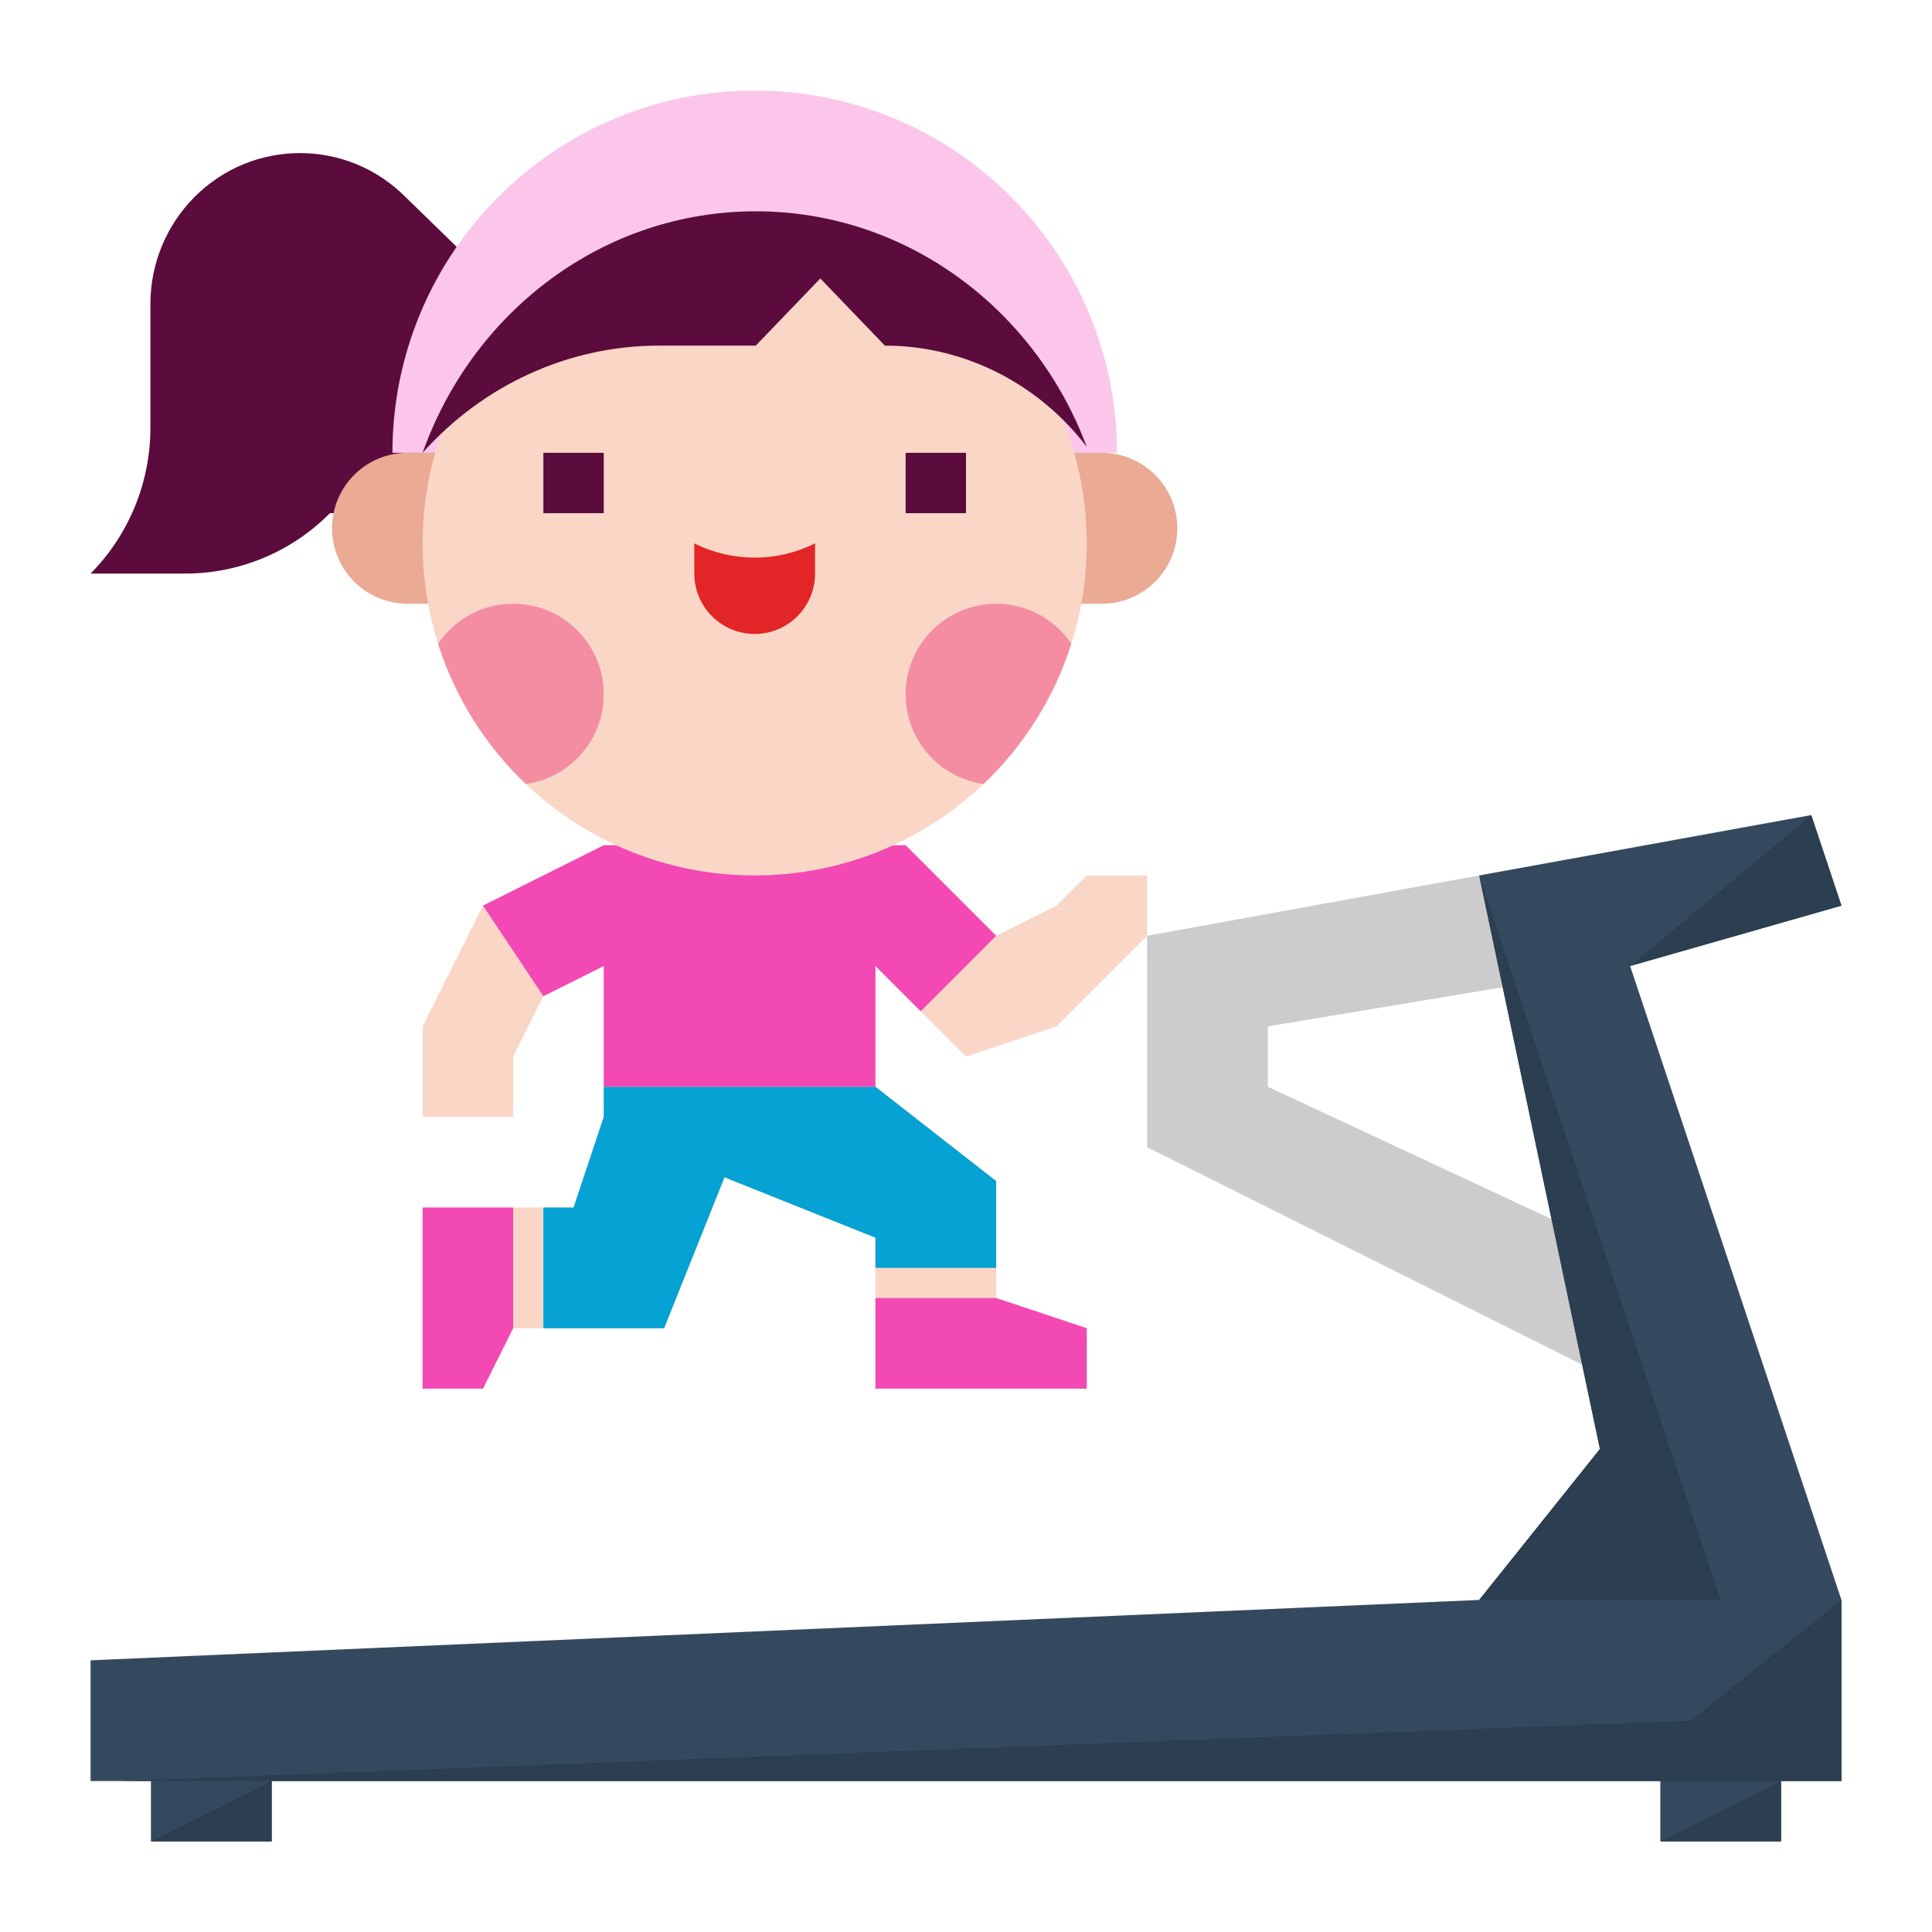<svg enable-background="new 0 0 512 512" height="512" viewBox="0 0 512 512" width="512" xmlns="http://www.w3.org/2000/svg"><path d="m456 344-120-56v-16l96-16-40-24-88 16v56l144 72z" fill="#ccc"/><path d="m240 224 24 24 16-8 8-8h16v16l-24 24-24 8-24-24v32l32 25v31l24 8v16h-56v-40l-40-16-16 40h-40l-8 16h-16v-48h40l8-24v-40l-16 8-8 16v16h-24v-24l16-32 32-16z" fill="#fad6c6"/><path d="m488 424-56-168 56-16-8-24-88 16 32 152-32 40-368 16v32h16v16h32v-16h368v16h32v-16h16z" fill="#35495e"/><path d="m160 296-8 24h-8v32h32l16-40 40 16v8h32v-23l-32-25h-72z" fill="#05a2d3"/><path d="m240 224h-80l-32 16 16 24 16-8v32h72v-32l12 12 20-20z" fill="#f249b4"/><path d="m136 80-28.462-27.716c-15.483-15.621-40.585-15.621-56.068 0l-0.0 0c-7.435 7.501-11.612 17.676-11.612 28.284v32.804c0 14.488-5.704 28.383-15.858 38.627l-0.0 0h25.148c14.36 0 28.132-5.755 38.286-16l0-0h48.566z" fill="#5b0b3c"/><path d="m128 160h-20c-11.046 0-20-8.954-20-20v-0c0-11.046 8.954-20 20-20h20z" fill="#eaaa94"/><path d="m272 120h20c11.046 0 20 8.954 20 20v0c0 11.046-8.954 20-20 20h-20z" fill="#eaaa94"/><path d="m104 120c0-9.54 1.39-18.75 3.98-27.44 4.61-15.48 13.01-29.32 24.14-40.44 17.37-17.38 41.37-28.12 67.88-28.12s50.51 10.74 67.88 28.12c11.13 11.12 19.53 24.96 24.14 40.44 2.59 8.69 3.98 17.9 3.98 27.44z" fill="#fbc6ea"/><path d="m282.05 112.11c-.01-.01-.01-.01-.01-.01-12.78-32.83-44.69-56.1-82.04-56.1-37.89 0-70.19 23.95-82.58 57.54-3.51 9.49-5.42 19.75-5.42 30.46 0 48.6 39.4 88 88 88s88-39.4 88-88c0-11.25-2.11-22-5.95-31.89z" fill="#fad6c6"/><path d="m160 184c0 12.11-8.98 22.13-20.65 23.76-10.63-10.11-18.73-22.85-23.25-37.17 4.31-6.39 11.62-10.59 19.9-10.59 13.25 0 24 10.75 24 24z" fill="#f48da1"/><path d="m283.9 170.59c-4.52 14.32-12.62 27.06-23.25 37.17-11.67-1.63-20.65-11.65-20.65-23.76 0-13.25 10.75-24 24-24 8.28 0 15.59 4.2 19.9 10.59z" fill="#f48da1"/><g fill="#5b0b3c"><path d="m288 118.398c-6.265-8.186-14.112-14.726-22.901-19.287-9.376-4.883-19.832-7.519-30.599-7.519l-17.106-17.796-17.106 17.796h-25.659c-23.906 0-46.561 10.4-62.63 28.407 13.247-37.361 47.779-64 88.289-64 39.932 0 74.048 25.882 87.711 62.398z"/><path d="m240 120h16v16h-16z"/><path d="m144 120h16v16h-16z"/></g><path d="m216 144-0.0 0c-10.072 5.036-21.928 5.036-32 0l-0-0v8c0 8.837 7.163 16 16 16h0c8.837 0 16-7.163 16-16z" fill="#e22526"/><path d="m136 352v-32h-24v48h16z" fill="#f249b4"/><path d="m264 344h-32v24h56v-16z" fill="#f249b4"/><g fill="#2c3f51"><path d="m488 424-40 32-416 16h456z"/><path d="m392 424h64l-64-192 32 152z"/><path d="m40 488 32-16v16z"/><path d="m440 488 32-16v16z"/><path d="m432 256 48-40 8 24z"/></g></svg>